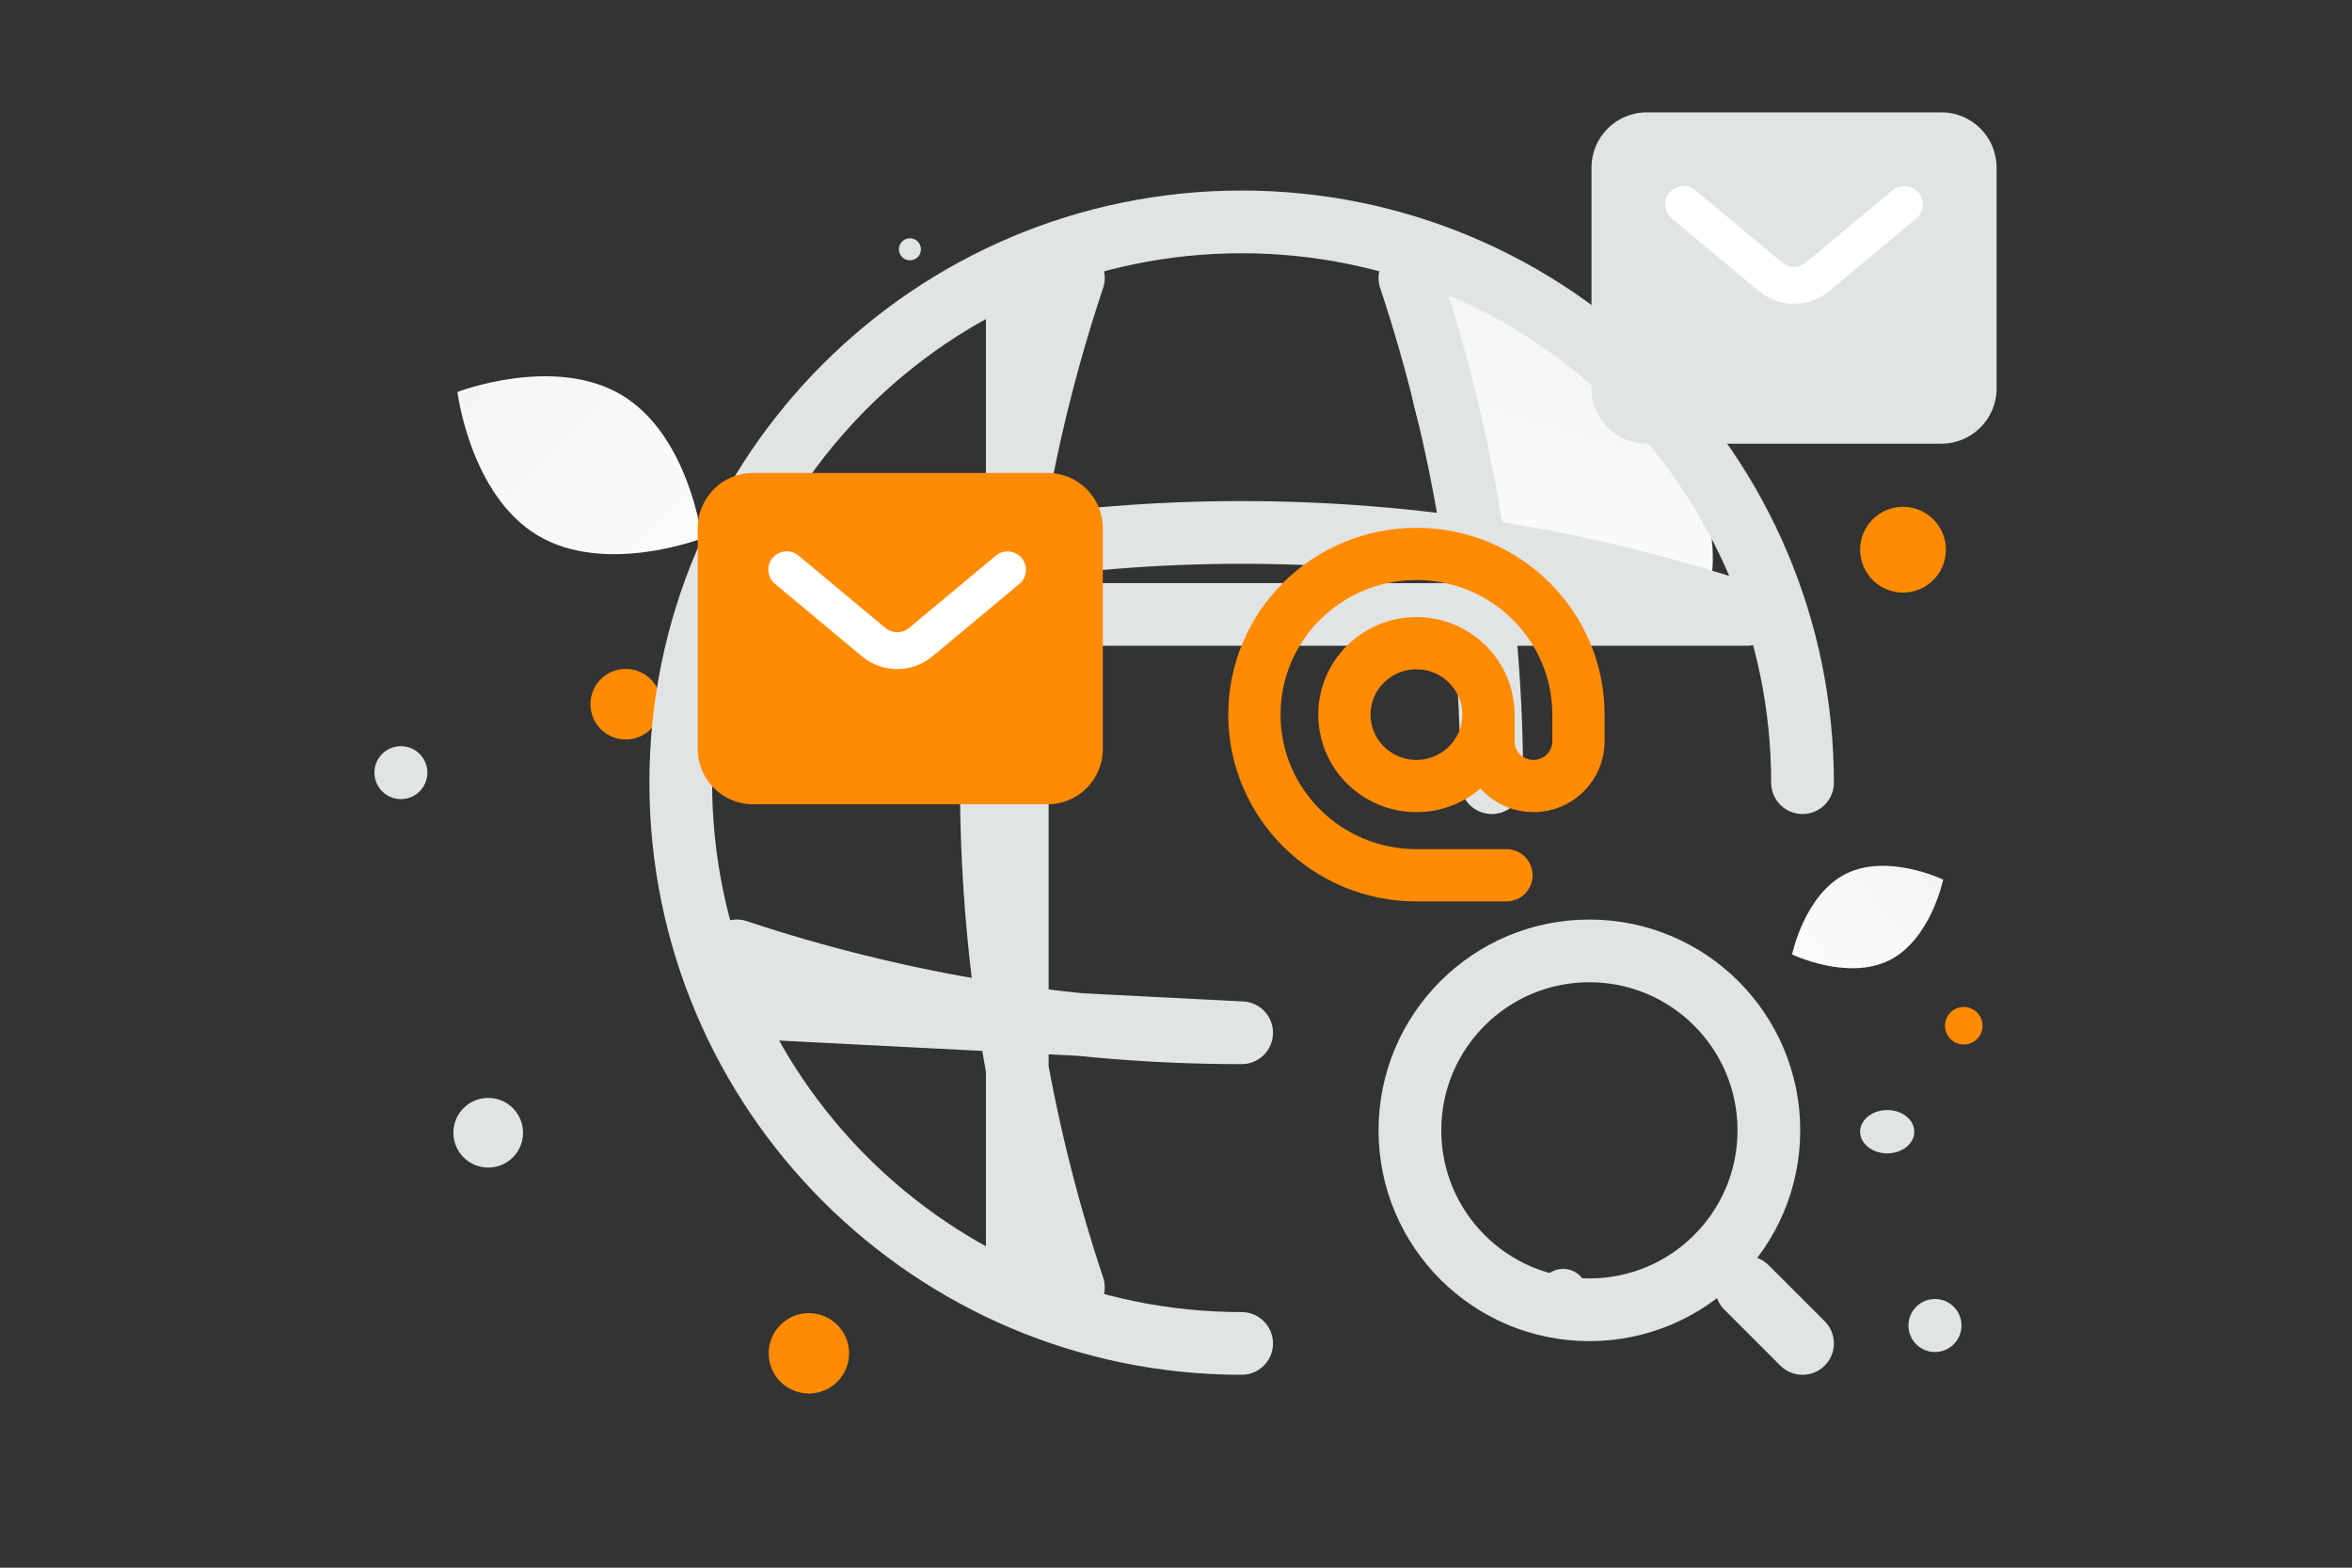 <svg width="900" height="600" viewBox="0 0 900 600" fill="none" xmlns="http://www.w3.org/2000/svg"><rect x="0" y="0" width="900" height="600" fill="#333333" stroke="none"/><path d="M645.806 238.607C633.431 246.537 618.72 240.684 597.627 226.667C581.766 216.123 567.183 206.731 555.322 188.685C547.018 176.059 542.355 162.484 540.064 150.493C537.58 137.501 532.879 121.679 543.388 114.059C557.827 103.594 604.041 112.951 632.351 153.083C663.445 197.174 657.906 230.86 645.806 238.607Z" fill="url(#paint0_linear_12:460)"/><path d="M722.891 367.562C706.934 375.478 685.756 365.3 685.756 365.3C685.756 365.3 690.463 342.293 706.428 334.389C722.385 326.473 743.555 336.64 743.555 336.64C743.555 336.64 738.848 359.647 722.891 367.562Z" fill="url(#paint1_linear_12:460)"/><path d="M205.71 204.9C231.538 220.38 268.593 206.07 268.593 206.07C268.593 206.07 263.748 166.669 237.905 151.206C212.077 135.727 175.037 150.019 175.037 150.019C175.037 150.019 179.883 189.421 205.71 204.9V204.9Z" fill="url(#paint2_linear_12:460)"/><path d="M728.192 193.977C719.13 193.977 711.784 201.323 711.784 210.385C711.784 219.447 719.13 226.793 728.192 226.793C737.254 226.793 744.6 219.447 744.6 210.385C744.6 201.323 737.254 193.977 728.192 193.977Z" fill="#FF8B03"/><path d="M239.441 256.007C231.981 256.007 225.933 262.055 225.933 269.515C225.933 276.975 231.981 283.023 239.441 283.023C246.901 283.023 252.949 276.975 252.949 269.515C252.949 262.055 246.901 256.007 239.441 256.007Z" fill="#FF8B03"/><path d="M309.52 533.336C301.024 533.336 294.137 526.449 294.137 517.953C294.137 509.457 301.024 502.57 309.52 502.57C318.016 502.57 324.903 509.457 324.903 517.953C324.903 526.449 318.016 533.336 309.52 533.336Z" fill="#FF8B03"/><path d="M751.446 399.755C747.481 399.755 744.267 396.541 744.267 392.576C744.267 388.611 747.481 385.397 751.446 385.397C755.411 385.397 758.625 388.611 758.625 392.576C758.625 396.541 755.411 399.755 751.446 399.755Z" fill="#FF8B03"/><path d="M598.136 504.104C593.038 504.104 588.906 499.972 588.906 494.874C588.906 489.776 593.038 485.644 598.136 485.644C603.234 485.644 607.366 489.776 607.366 494.874C607.366 499.972 603.234 504.104 598.136 504.104Z" fill="#E1E4E5"/><path d="M186.816 446.865C179.453 446.865 173.484 440.896 173.484 433.533C173.484 426.17 179.453 420.201 186.816 420.201C194.179 420.201 200.148 426.17 200.148 433.533C200.148 440.896 194.179 446.865 186.816 446.865Z" fill="#E1E4E5"/><path d="M740.421 517.458C734.817 517.458 730.274 512.915 730.274 507.311C730.274 501.707 734.817 497.164 740.421 497.164C746.025 497.164 750.568 501.707 750.568 507.311C750.568 512.915 746.025 517.458 740.421 517.458Z" fill="#E1E4E5"/><path d="M743.947 141.13C737.717 141.13 732.666 136.079 732.666 129.849C732.666 123.619 737.717 118.568 743.947 118.568C750.177 118.568 755.228 123.619 755.228 129.849C755.228 136.079 750.177 141.13 743.947 141.13Z" fill="#E1E4E5"/><path d="M163.191 293.091C164.639 298.495 161.432 304.05 156.028 305.498C150.624 306.946 145.07 303.739 143.622 298.335C142.174 292.931 145.381 287.376 150.785 285.928C156.189 284.48 161.743 287.687 163.191 293.091Z" fill="#E1E4E5"/><path d="M348.185 99.636C345.857 99.636 343.969 97.749 343.969 95.42C343.969 93.092 345.857 91.204 348.185 91.204C350.513 91.204 352.401 93.092 352.401 95.42C352.401 97.749 350.513 99.636 348.185 99.636Z" fill="#E1E4E5"/><path d="M722.15 441.428C716.425 441.428 711.784 437.715 711.784 433.135C711.784 428.555 716.425 424.842 722.15 424.842C727.875 424.842 732.516 428.555 732.516 433.135C732.516 437.715 727.875 441.428 722.15 441.428Z" fill="#E1E4E5"/><path d="M689.741 299.549C689.741 181.076 593.59 84.925 475.117 84.925C356.645 84.925 260.493 181.076 260.493 299.549C260.493 418.021 356.645 514.172 475.117 514.172" stroke="#E1E4E5" stroke-width="24" stroke-linecap="round" stroke-linejoin="round"/><path d="M539.504 106.387C560.323 169.057 570.84 234.303 570.84 299.549M389.27 106.387H410.732C368.881 231.761 368.881 367.336 410.732 492.71H389.27V106.387Z" stroke="#E1E4E5" stroke-width="24" stroke-linecap="round" stroke-linejoin="round"/><path d="M689.741 514.172L668.279 492.71M281.956 385.398V363.936C344.626 384.755 409.872 395.272 475.117 395.272L281.956 385.398ZM281.956 235.164C407.33 193.312 542.905 193.312 668.279 235.164H281.956ZM608.184 501.295C646.115 501.295 676.864 470.546 676.864 432.615C676.864 394.685 646.115 363.936 608.184 363.936C570.253 363.936 539.504 394.685 539.504 432.615C539.504 470.546 570.253 501.295 608.184 501.295V501.295Z" stroke="#E1E4E5" stroke-width="24" stroke-linecap="round" stroke-linejoin="round"/><path d="M275.577 186.514H412.504V297.71H275.577V186.514Z" fill="#FF8B03"/><path fill-rule="evenodd" clip-rule="evenodd" d="M295.633 213.535C296.829 212.099 298.547 211.198 300.408 211.029C302.268 210.86 304.12 211.437 305.556 212.633L338.808 240.343C340.074 241.398 341.67 241.976 343.318 241.976C344.966 241.976 346.562 241.398 347.828 240.343L381.08 212.633C382.518 211.462 384.36 210.905 386.207 211.083C388.053 211.261 389.755 212.161 390.942 213.586C392.13 215.011 392.707 216.846 392.55 218.695C392.392 220.543 391.512 222.254 390.101 223.458L356.849 251.168C349.011 257.7 337.625 257.7 329.787 251.168L296.535 223.458C295.1 222.262 294.198 220.544 294.029 218.683C293.86 216.822 294.437 214.97 295.633 213.535V213.535Z" fill="white"/><path fill-rule="evenodd" clip-rule="evenodd" d="M400.864 195.091H288.136C286.268 195.091 284.476 195.833 283.154 197.154C281.833 198.476 281.091 200.268 281.091 202.136V286.681C281.091 287.606 281.273 288.522 281.627 289.377C281.981 290.232 282.5 291.009 283.154 291.663C283.808 292.318 284.585 292.837 285.44 293.191C286.295 293.545 287.211 293.727 288.136 293.727H400.864C401.789 293.727 402.705 293.545 403.56 293.191C404.415 292.837 405.192 292.318 405.846 291.663C406.5 291.009 407.019 290.232 407.373 289.377C407.727 288.522 407.909 287.606 407.909 286.681V202.136C407.909 200.268 407.167 198.476 405.846 197.154C404.524 195.833 402.732 195.091 400.864 195.091V195.091ZM288.136 181C276.463 181 267 190.463 267 202.136V286.681C267 298.355 276.463 307.818 288.136 307.818H400.864C412.537 307.818 422 298.355 422 286.681V202.136C422 190.463 412.537 181 400.864 181H288.136V181Z" fill="#FF8B03"/><path d="M617.577 48.514H754.504V159.71H617.577V48.514Z" fill="#E1E4E5"/><path fill-rule="evenodd" clip-rule="evenodd" d="M742.864 57.091H630.136C628.268 57.091 626.476 57.833 625.154 59.154C623.833 60.476 623.091 62.268 623.091 64.136V148.681C623.091 149.606 623.273 150.522 623.627 151.377C623.981 152.232 624.5 153.009 625.154 153.663C625.808 154.318 626.585 154.837 627.44 155.191C628.295 155.545 629.211 155.727 630.136 155.727H742.864C743.789 155.727 744.705 155.545 745.56 155.191C746.415 154.837 747.192 154.318 747.846 153.663C748.5 153.009 749.019 152.232 749.373 151.377C749.727 150.522 749.909 149.606 749.909 148.681V64.136C749.909 62.268 749.167 60.476 747.846 59.154C746.524 57.833 744.732 57.091 742.864 57.091ZM630.136 43C618.463 43 609 52.463 609 64.136V148.681C609 160.355 618.463 169.818 630.136 169.818H742.864C754.537 169.818 764 160.355 764 148.681V64.136C764 52.463 754.537 43 742.864 43H630.136V43Z" fill="#E1E4E5"/><path fill-rule="evenodd" clip-rule="evenodd" d="M638.815 73.717C640.011 72.282 641.729 71.38 643.59 71.211C645.451 71.042 647.302 71.619 648.738 72.815L681.99 100.525C683.256 101.58 684.852 102.158 686.5 102.158C688.148 102.158 689.744 101.58 691.01 100.525L724.262 72.815C725.7 71.644 727.542 71.087 729.389 71.265C731.235 71.444 732.937 72.343 734.124 73.768C735.312 75.193 735.889 77.028 735.732 78.877C735.574 80.725 734.694 82.436 733.283 83.64L700.031 111.35C692.193 117.882 680.807 117.882 672.969 111.35L639.717 83.64C638.282 82.444 637.38 80.726 637.211 78.865C637.042 77.004 637.619 75.153 638.815 73.717V73.717Z" fill="white"/><path d="M576.445 335H542C507.758 335 480 307.465 480 273.5C480 239.535 507.758 212 542 212C576.242 212 604 239.535 604 273.5V283.75C604 293.185 596.289 300.833 586.778 300.833C577.266 300.833 569.556 293.185 569.556 283.75V273.5C569.556 258.404 557.218 246.167 542 246.167C526.782 246.167 514.444 258.404 514.444 273.5C514.444 288.596 526.782 300.833 542 300.833C557.218 300.833 569.556 288.596 569.556 273.5" stroke="#FF8B03" stroke-width="20" stroke-linecap="round" stroke-linejoin="round"/><defs><linearGradient id="paint0_linear_12:460" x1="563.986" y1="289.136" x2="642.955" y2="5.123" gradientUnits="userSpaceOnUse"><stop stop-color="white"/><stop offset="1" stop-color="#EEEEEE"/></linearGradient><linearGradient id="paint1_linear_12:460" x1="661.616" y1="392.253" x2="793.228" y2="288.147" gradientUnits="userSpaceOnUse"><stop stop-color="white"/><stop offset="1" stop-color="#EEEEEE"/></linearGradient><linearGradient id="paint2_linear_12:460" x1="305.658" y1="254.729" x2="97.837" y2="61.636" gradientUnits="userSpaceOnUse"><stop stop-color="white"/><stop offset="1" stop-color="#EEEEEE"/></linearGradient></defs></svg>